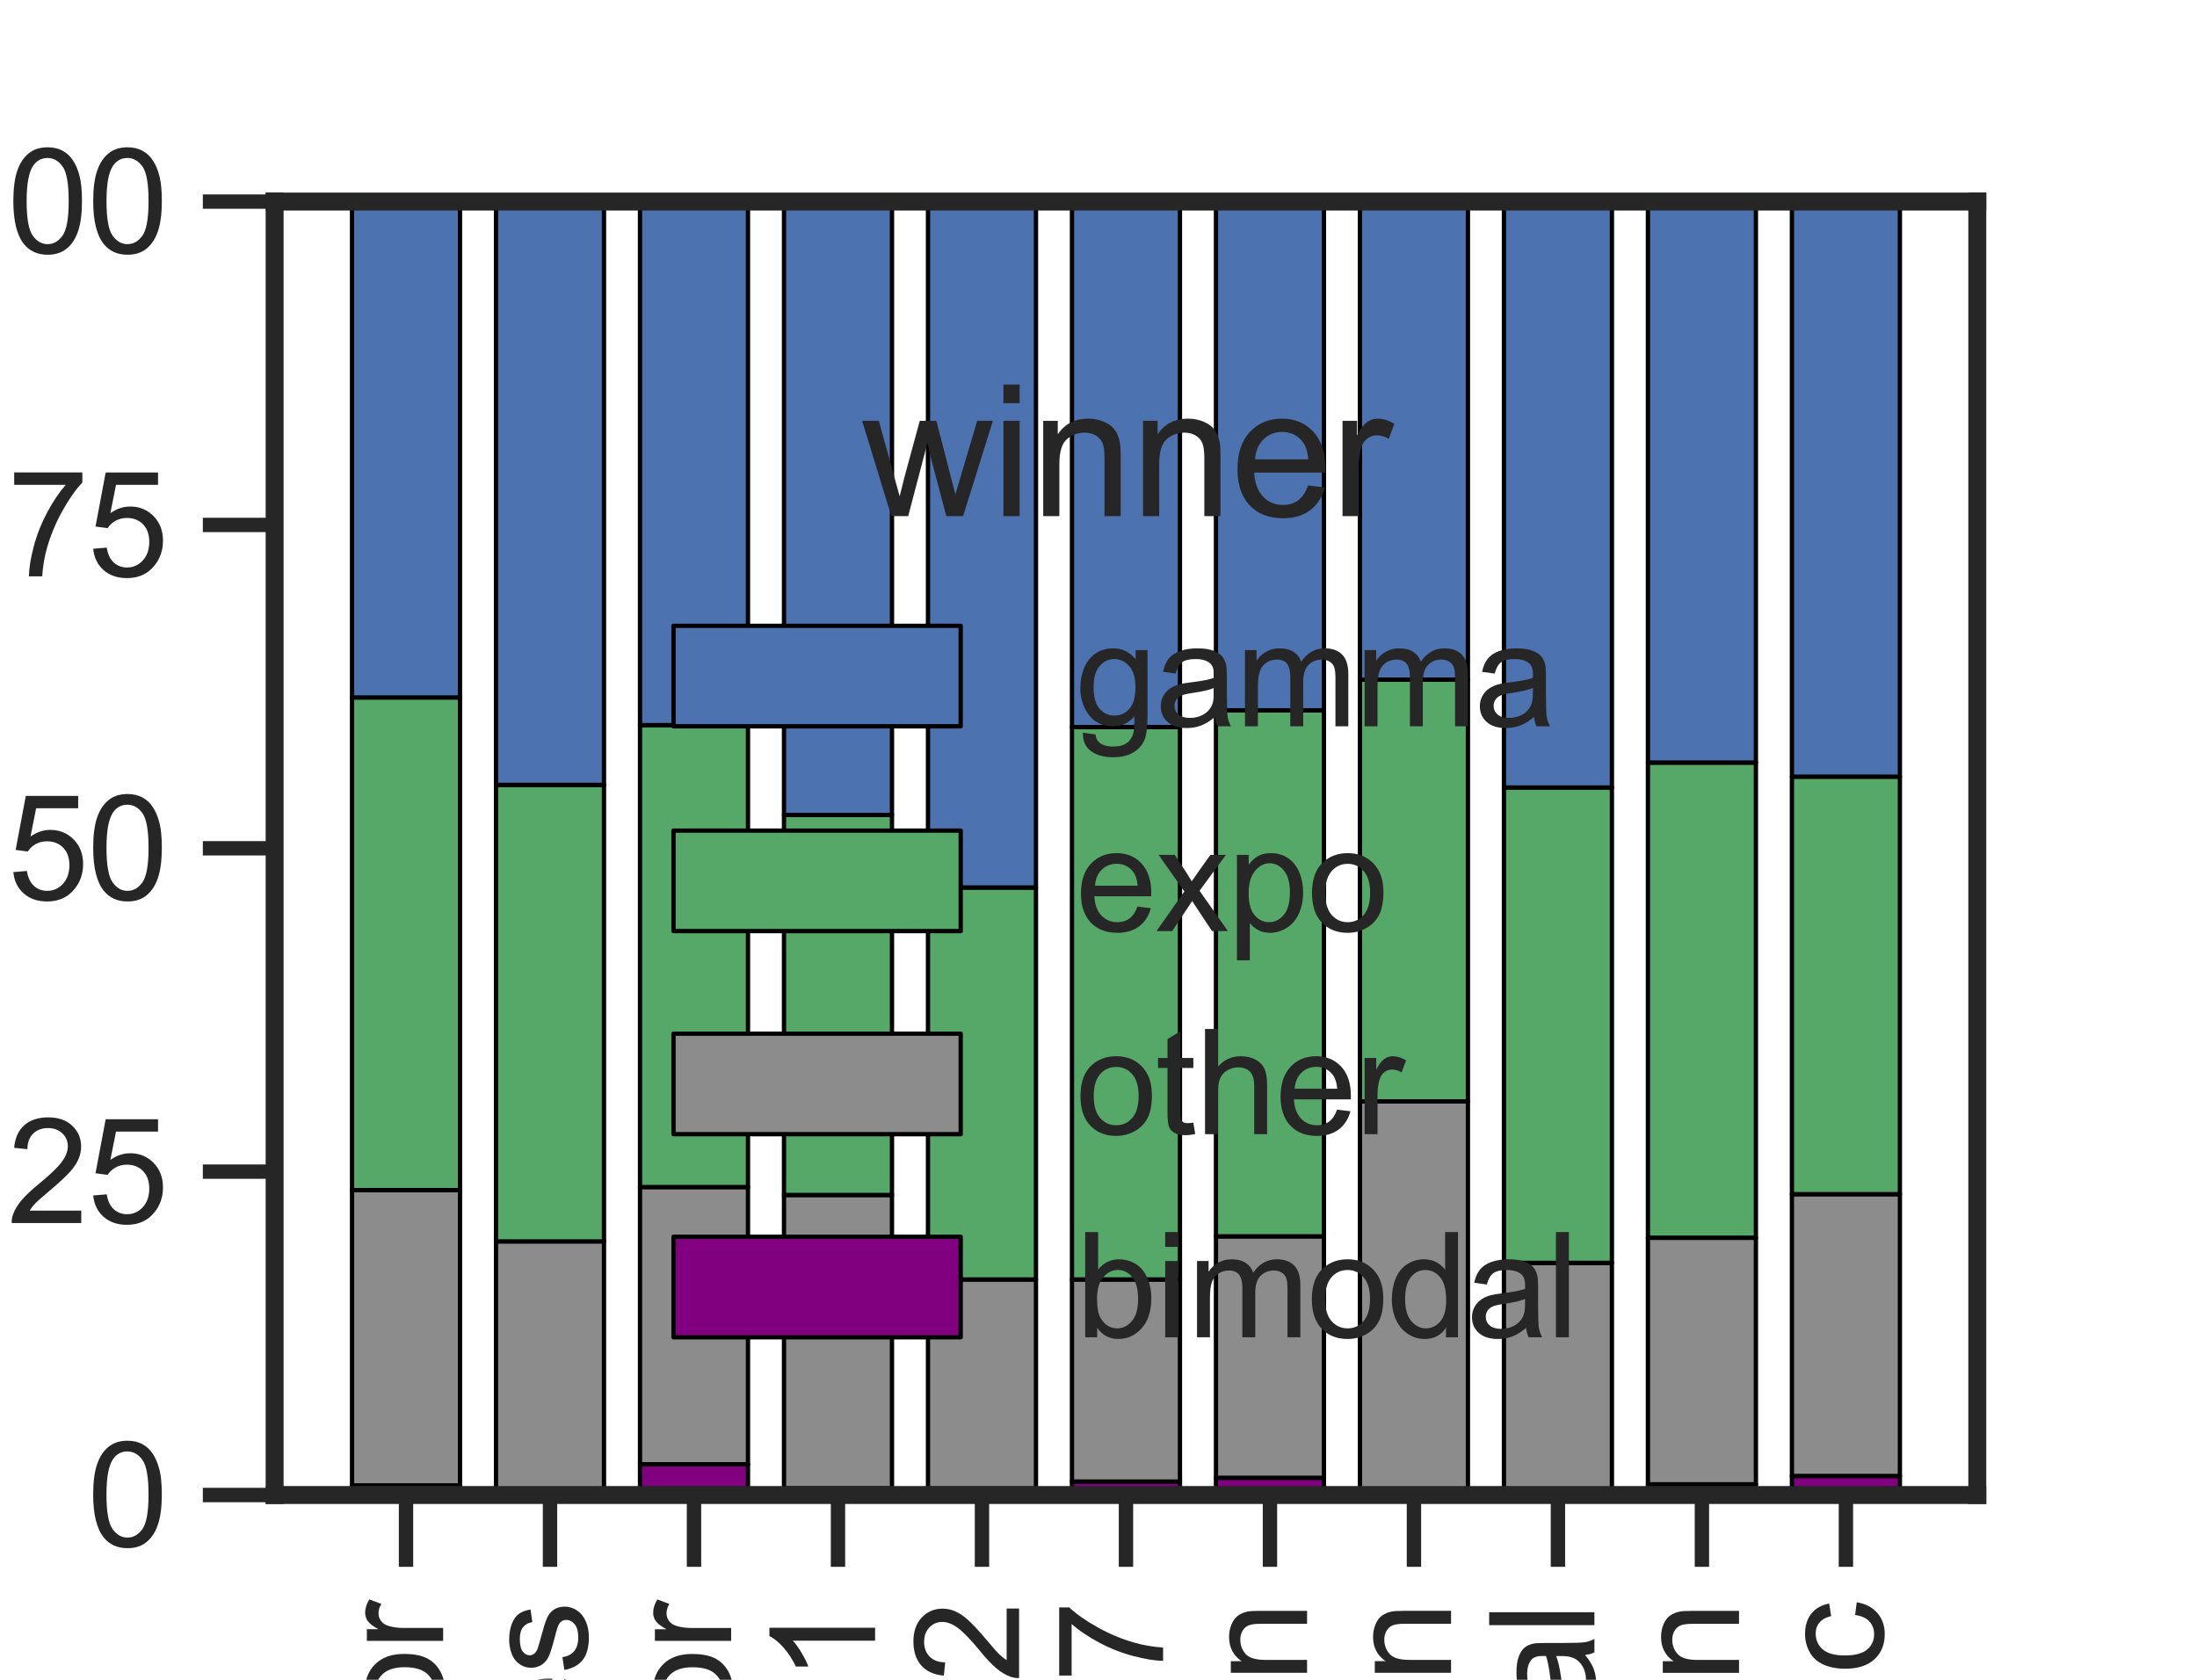 <?xml version="1.0" encoding="utf-8" standalone="no"?>
<!DOCTYPE svg PUBLIC "-//W3C//DTD SVG 1.1//EN"
  "http://www.w3.org/Graphics/SVG/1.1/DTD/svg11.dtd">
<svg xmlns:xlink="http://www.w3.org/1999/xlink" width="122.4pt" height="93.6pt" viewBox="0 0 122.4 93.6" xmlns="http://www.w3.org/2000/svg" version="1.1">
 <defs>
  <style type="text/css">*{stroke-linejoin: round; stroke-linecap: butt}</style>
 </defs>
 <g id="figure_1">
  <g id="patch_1">
   <path d="M 0 93.6 
L 122.4 93.6 
L 122.4 0 
L 0 0 
z
" style="fill: #ffffff"/>
  </g>
  <g id="axes_1">
   <g id="patch_2">
    <path d="M 15.3 83.304 
L 110.16 83.304 
L 110.16 11.232 
L 15.3 11.232 
z
" style="fill: #ffffff"/>
   </g>
   <g id="matplotlib.axis_1">
    <g id="xtick_1">
     <g id="line2d_1">
      <defs>
       <path id="m206e619444" d="M 0 0 
L 0 4 
" style="stroke: #262626; stroke-width: 0.8"/>
      </defs>
      <g>
       <use xlink:href="#m206e619444" x="22.62" y="83.304" style="fill: #262626; stroke: #262626; stroke-width: 0.8"/>
      </g>
     </g>
     <g id="text_1">
      <!-- Transcription Factor -->
      <g style="fill: #262626" transform="translate(24.688 160.131)rotate(-90)scale(0.08 -0.08)">
       <defs>
        <path id="ArialMT-54" d="M 1659 0 
L 1659 4041 
L 150 4041 
L 150 4581 
L 3781 4581 
L 3781 4041 
L 2266 4041 
L 2266 0 
L 1659 0 
z
" transform="scale(0.016)"/>
        <path id="ArialMT-72" d="M 416 0 
L 416 3319 
L 922 3319 
L 922 2816 
Q 1116 3169 1280 3281 
Q 1444 3394 1641 3394 
Q 1925 3394 2219 3213 
L 2025 2691 
Q 1819 2813 1613 2813 
Q 1428 2813 1281 2702 
Q 1134 2591 1072 2394 
Q 978 2094 978 1738 
L 978 0 
L 416 0 
z
" transform="scale(0.016)"/>
        <path id="ArialMT-61" d="M 2588 409 
Q 2275 144 1986 34 
Q 1697 -75 1366 -75 
Q 819 -75 525 192 
Q 231 459 231 875 
Q 231 1119 342 1320 
Q 453 1522 633 1644 
Q 813 1766 1038 1828 
Q 1203 1872 1538 1913 
Q 2219 1994 2541 2106 
Q 2544 2222 2544 2253 
Q 2544 2597 2384 2738 
Q 2169 2928 1744 2928 
Q 1347 2928 1158 2789 
Q 969 2650 878 2297 
L 328 2372 
Q 403 2725 575 2942 
Q 747 3159 1072 3276 
Q 1397 3394 1825 3394 
Q 2250 3394 2515 3294 
Q 2781 3194 2906 3042 
Q 3031 2891 3081 2659 
Q 3109 2516 3109 2141 
L 3109 1391 
Q 3109 606 3145 398 
Q 3181 191 3288 0 
L 2700 0 
Q 2613 175 2588 409 
z
M 2541 1666 
Q 2234 1541 1622 1453 
Q 1275 1403 1131 1340 
Q 988 1278 909 1158 
Q 831 1038 831 891 
Q 831 666 1001 516 
Q 1172 366 1500 366 
Q 1825 366 2078 508 
Q 2331 650 2450 897 
Q 2541 1088 2541 1459 
L 2541 1666 
z
" transform="scale(0.016)"/>
        <path id="ArialMT-6e" d="M 422 0 
L 422 3319 
L 928 3319 
L 928 2847 
Q 1294 3394 1984 3394 
Q 2284 3394 2536 3286 
Q 2788 3178 2913 3003 
Q 3038 2828 3088 2588 
Q 3119 2431 3119 2041 
L 3119 0 
L 2556 0 
L 2556 2019 
Q 2556 2363 2490 2533 
Q 2425 2703 2258 2804 
Q 2091 2906 1866 2906 
Q 1506 2906 1245 2678 
Q 984 2450 984 1813 
L 984 0 
L 422 0 
z
" transform="scale(0.016)"/>
        <path id="ArialMT-73" d="M 197 991 
L 753 1078 
Q 800 744 1014 566 
Q 1228 388 1613 388 
Q 2000 388 2187 545 
Q 2375 703 2375 916 
Q 2375 1106 2209 1216 
Q 2094 1291 1634 1406 
Q 1016 1563 777 1677 
Q 538 1791 414 1992 
Q 291 2194 291 2438 
Q 291 2659 392 2848 
Q 494 3038 669 3163 
Q 800 3259 1026 3326 
Q 1253 3394 1513 3394 
Q 1903 3394 2198 3281 
Q 2494 3169 2634 2976 
Q 2775 2784 2828 2463 
L 2278 2388 
Q 2241 2644 2061 2787 
Q 1881 2931 1553 2931 
Q 1166 2931 1000 2803 
Q 834 2675 834 2503 
Q 834 2394 903 2306 
Q 972 2216 1119 2156 
Q 1203 2125 1616 2013 
Q 2213 1853 2448 1751 
Q 2684 1650 2818 1456 
Q 2953 1263 2953 975 
Q 2953 694 2789 445 
Q 2625 197 2315 61 
Q 2006 -75 1616 -75 
Q 969 -75 630 194 
Q 291 463 197 991 
z
" transform="scale(0.016)"/>
        <path id="ArialMT-63" d="M 2588 1216 
L 3141 1144 
Q 3050 572 2676 248 
Q 2303 -75 1759 -75 
Q 1078 -75 664 370 
Q 250 816 250 1647 
Q 250 2184 428 2587 
Q 606 2991 970 3192 
Q 1334 3394 1763 3394 
Q 2303 3394 2647 3120 
Q 2991 2847 3088 2344 
L 2541 2259 
Q 2463 2594 2264 2762 
Q 2066 2931 1784 2931 
Q 1359 2931 1093 2626 
Q 828 2322 828 1663 
Q 828 994 1084 691 
Q 1341 388 1753 388 
Q 2084 388 2306 591 
Q 2528 794 2588 1216 
z
" transform="scale(0.016)"/>
        <path id="ArialMT-69" d="M 425 3934 
L 425 4581 
L 988 4581 
L 988 3934 
L 425 3934 
z
M 425 0 
L 425 3319 
L 988 3319 
L 988 0 
L 425 0 
z
" transform="scale(0.016)"/>
        <path id="ArialMT-70" d="M 422 -1272 
L 422 3319 
L 934 3319 
L 934 2888 
Q 1116 3141 1344 3267 
Q 1572 3394 1897 3394 
Q 2322 3394 2647 3175 
Q 2972 2956 3137 2557 
Q 3303 2159 3303 1684 
Q 3303 1175 3120 767 
Q 2938 359 2589 142 
Q 2241 -75 1856 -75 
Q 1575 -75 1351 44 
Q 1128 163 984 344 
L 984 -1272 
L 422 -1272 
z
M 931 1641 
Q 931 1000 1190 694 
Q 1450 388 1819 388 
Q 2194 388 2461 705 
Q 2728 1022 2728 1688 
Q 2728 2322 2467 2637 
Q 2206 2953 1844 2953 
Q 1484 2953 1207 2617 
Q 931 2281 931 1641 
z
" transform="scale(0.016)"/>
        <path id="ArialMT-74" d="M 1650 503 
L 1731 6 
Q 1494 -44 1306 -44 
Q 1000 -44 831 53 
Q 663 150 594 308 
Q 525 466 525 972 
L 525 2881 
L 113 2881 
L 113 3319 
L 525 3319 
L 525 4141 
L 1084 4478 
L 1084 3319 
L 1650 3319 
L 1650 2881 
L 1084 2881 
L 1084 941 
Q 1084 700 1114 631 
Q 1144 563 1211 522 
Q 1278 481 1403 481 
Q 1497 481 1650 503 
z
" transform="scale(0.016)"/>
        <path id="ArialMT-6f" d="M 213 1659 
Q 213 2581 725 3025 
Q 1153 3394 1769 3394 
Q 2453 3394 2887 2945 
Q 3322 2497 3322 1706 
Q 3322 1066 3130 698 
Q 2938 331 2570 128 
Q 2203 -75 1769 -75 
Q 1072 -75 642 372 
Q 213 819 213 1659 
z
M 791 1659 
Q 791 1022 1069 705 
Q 1347 388 1769 388 
Q 2188 388 2466 706 
Q 2744 1025 2744 1678 
Q 2744 2294 2464 2611 
Q 2184 2928 1769 2928 
Q 1347 2928 1069 2612 
Q 791 2297 791 1659 
z
" transform="scale(0.016)"/>
        <path id="ArialMT-20" transform="scale(0.016)"/>
        <path id="ArialMT-46" d="M 525 0 
L 525 4581 
L 3616 4581 
L 3616 4041 
L 1131 4041 
L 1131 2622 
L 3281 2622 
L 3281 2081 
L 1131 2081 
L 1131 0 
L 525 0 
z
" transform="scale(0.016)"/>
       </defs>
       <use xlink:href="#ArialMT-54"/>
       <use xlink:href="#ArialMT-72" x="57.334"/>
       <use xlink:href="#ArialMT-61" x="90.635"/>
       <use xlink:href="#ArialMT-6e" x="146.25"/>
       <use xlink:href="#ArialMT-73" x="201.865"/>
       <use xlink:href="#ArialMT-63" x="251.865"/>
       <use xlink:href="#ArialMT-72" x="301.865"/>
       <use xlink:href="#ArialMT-69" x="335.166"/>
       <use xlink:href="#ArialMT-70" x="357.383"/>
       <use xlink:href="#ArialMT-74" x="412.998"/>
       <use xlink:href="#ArialMT-69" x="440.781"/>
       <use xlink:href="#ArialMT-6f" x="462.998"/>
       <use xlink:href="#ArialMT-6e" x="518.613"/>
       <use xlink:href="#ArialMT-20" x="574.229"/>
       <use xlink:href="#ArialMT-46" x="602.012"/>
       <use xlink:href="#ArialMT-61" x="663.096"/>
       <use xlink:href="#ArialMT-63" x="718.711"/>
       <use xlink:href="#ArialMT-74" x="768.711"/>
       <use xlink:href="#ArialMT-6f" x="796.494"/>
       <use xlink:href="#ArialMT-72" x="852.109"/>
      </g>
     </g>
    </g>
    <g id="xtick_2">
     <g id="line2d_2">
      <g>
       <use xlink:href="#m206e619444" x="30.642" y="83.304" style="fill: #262626; stroke: #262626; stroke-width: 0.8"/>
      </g>
     </g>
     <g id="text_2">
      <!-- Cytokines -->
      <g style="fill: #262626" transform="translate(32.712 124.428)rotate(-90)scale(0.08 -0.08)">
       <defs>
        <path id="ArialMT-43" d="M 3763 1606 
L 4369 1453 
Q 4178 706 3683 314 
Q 3188 -78 2472 -78 
Q 1731 -78 1267 223 
Q 803 525 561 1097 
Q 319 1669 319 2325 
Q 319 3041 592 3573 
Q 866 4106 1370 4382 
Q 1875 4659 2481 4659 
Q 3169 4659 3637 4309 
Q 4106 3959 4291 3325 
L 3694 3184 
Q 3534 3684 3231 3912 
Q 2928 4141 2469 4141 
Q 1941 4141 1586 3887 
Q 1231 3634 1087 3207 
Q 944 2781 944 2328 
Q 944 1744 1114 1308 
Q 1284 872 1643 656 
Q 2003 441 2422 441 
Q 2931 441 3284 734 
Q 3638 1028 3763 1606 
z
" transform="scale(0.016)"/>
        <path id="ArialMT-79" d="M 397 -1278 
L 334 -750 
Q 519 -800 656 -800 
Q 844 -800 956 -737 
Q 1069 -675 1141 -563 
Q 1194 -478 1313 -144 
Q 1328 -97 1363 -6 
L 103 3319 
L 709 3319 
L 1400 1397 
Q 1534 1031 1641 628 
Q 1738 1016 1872 1384 
L 2581 3319 
L 3144 3319 
L 1881 -56 
Q 1678 -603 1566 -809 
Q 1416 -1088 1222 -1217 
Q 1028 -1347 759 -1347 
Q 597 -1347 397 -1278 
z
" transform="scale(0.016)"/>
        <path id="ArialMT-6b" d="M 425 0 
L 425 4581 
L 988 4581 
L 988 1969 
L 2319 3319 
L 3047 3319 
L 1778 2088 
L 3175 0 
L 2481 0 
L 1384 1697 
L 988 1316 
L 988 0 
L 425 0 
z
" transform="scale(0.016)"/>
        <path id="ArialMT-65" d="M 2694 1069 
L 3275 997 
Q 3138 488 2766 206 
Q 2394 -75 1816 -75 
Q 1088 -75 661 373 
Q 234 822 234 1631 
Q 234 2469 665 2931 
Q 1097 3394 1784 3394 
Q 2450 3394 2872 2941 
Q 3294 2488 3294 1666 
Q 3294 1616 3291 1516 
L 816 1516 
Q 847 969 1125 678 
Q 1403 388 1819 388 
Q 2128 388 2347 550 
Q 2566 713 2694 1069 
z
M 847 1978 
L 2700 1978 
Q 2663 2397 2488 2606 
Q 2219 2931 1791 2931 
Q 1403 2931 1139 2672 
Q 875 2413 847 1978 
z
" transform="scale(0.016)"/>
       </defs>
       <use xlink:href="#ArialMT-43"/>
       <use xlink:href="#ArialMT-79" x="72.217"/>
       <use xlink:href="#ArialMT-74" x="122.217"/>
       <use xlink:href="#ArialMT-6f" x="150"/>
       <use xlink:href="#ArialMT-6b" x="205.615"/>
       <use xlink:href="#ArialMT-69" x="255.615"/>
       <use xlink:href="#ArialMT-6e" x="277.832"/>
       <use xlink:href="#ArialMT-65" x="333.447"/>
       <use xlink:href="#ArialMT-73" x="389.062"/>
      </g>
     </g>
    </g>
    <g id="xtick_3">
     <g id="line2d_3">
      <g>
       <use xlink:href="#m206e619444" x="38.664" y="83.304" style="fill: #262626; stroke: #262626; stroke-width: 0.8"/>
      </g>
     </g>
     <g id="text_3">
      <!-- Cytokine Receptor -->
      <g style="fill: #262626" transform="translate(40.734 155.109)rotate(-90)scale(0.08 -0.08)">
       <defs>
        <path id="ArialMT-52" d="M 503 0 
L 503 4581 
L 2534 4581 
Q 3147 4581 3465 4457 
Q 3784 4334 3975 4021 
Q 4166 3709 4166 3331 
Q 4166 2844 3850 2509 
Q 3534 2175 2875 2084 
Q 3116 1969 3241 1856 
Q 3506 1613 3744 1247 
L 4541 0 
L 3778 0 
L 3172 953 
Q 2906 1366 2734 1584 
Q 2563 1803 2427 1890 
Q 2291 1978 2150 2013 
Q 2047 2034 1813 2034 
L 1109 2034 
L 1109 0 
L 503 0 
z
M 1109 2559 
L 2413 2559 
Q 2828 2559 3062 2645 
Q 3297 2731 3419 2920 
Q 3541 3109 3541 3331 
Q 3541 3656 3305 3865 
Q 3069 4075 2559 4075 
L 1109 4075 
L 1109 2559 
z
" transform="scale(0.016)"/>
       </defs>
       <use xlink:href="#ArialMT-43"/>
       <use xlink:href="#ArialMT-79" x="72.217"/>
       <use xlink:href="#ArialMT-74" x="122.217"/>
       <use xlink:href="#ArialMT-6f" x="150"/>
       <use xlink:href="#ArialMT-6b" x="205.615"/>
       <use xlink:href="#ArialMT-69" x="255.615"/>
       <use xlink:href="#ArialMT-6e" x="277.832"/>
       <use xlink:href="#ArialMT-65" x="333.447"/>
       <use xlink:href="#ArialMT-20" x="389.062"/>
       <use xlink:href="#ArialMT-52" x="416.846"/>
       <use xlink:href="#ArialMT-65" x="489.062"/>
       <use xlink:href="#ArialMT-63" x="544.678"/>
       <use xlink:href="#ArialMT-65" x="594.678"/>
       <use xlink:href="#ArialMT-70" x="650.293"/>
       <use xlink:href="#ArialMT-74" x="705.908"/>
       <use xlink:href="#ArialMT-6f" x="733.691"/>
       <use xlink:href="#ArialMT-72" x="789.307"/>
      </g>
     </g>
    </g>
    <g id="xtick_4">
     <g id="line2d_4">
      <g>
       <use xlink:href="#m206e619444" x="46.686" y="83.304" style="fill: #262626; stroke: #262626; stroke-width: 0.8"/>
      </g>
     </g>
     <g id="text_4">
      <!-- Th1 -->
      <g style="fill: #262626" transform="translate(48.754 103.088)rotate(-90)scale(0.08 -0.08)">
       <defs>
        <path id="ArialMT-68" d="M 422 0 
L 422 4581 
L 984 4581 
L 984 2938 
Q 1378 3394 1978 3394 
Q 2347 3394 2619 3248 
Q 2891 3103 3008 2847 
Q 3125 2591 3125 2103 
L 3125 0 
L 2563 0 
L 2563 2103 
Q 2563 2525 2380 2717 
Q 2197 2909 1863 2909 
Q 1613 2909 1392 2779 
Q 1172 2650 1078 2428 
Q 984 2206 984 1816 
L 984 0 
L 422 0 
z
" transform="scale(0.016)"/>
        <path id="ArialMT-31" d="M 2384 0 
L 1822 0 
L 1822 3584 
Q 1619 3391 1289 3197 
Q 959 3003 697 2906 
L 697 3450 
Q 1169 3672 1522 3987 
Q 1875 4303 2022 4600 
L 2384 4600 
L 2384 0 
z
" transform="scale(0.016)"/>
       </defs>
       <use xlink:href="#ArialMT-54"/>
       <use xlink:href="#ArialMT-68" x="61.084"/>
       <use xlink:href="#ArialMT-31" x="116.699"/>
      </g>
     </g>
    </g>
    <g id="xtick_5">
     <g id="line2d_5">
      <g>
       <use xlink:href="#m206e619444" x="54.708" y="83.304" style="fill: #262626; stroke: #262626; stroke-width: 0.8"/>
      </g>
     </g>
     <g id="text_5">
      <!-- Th2 -->
      <g style="fill: #262626" transform="translate(56.776 103.088)rotate(-90)scale(0.08 -0.08)">
       <defs>
        <path id="ArialMT-32" d="M 3222 541 
L 3222 0 
L 194 0 
Q 188 203 259 391 
Q 375 700 629 1000 
Q 884 1300 1366 1694 
Q 2113 2306 2375 2664 
Q 2638 3022 2638 3341 
Q 2638 3675 2398 3904 
Q 2159 4134 1775 4134 
Q 1369 4134 1125 3890 
Q 881 3647 878 3216 
L 300 3275 
Q 359 3922 746 4261 
Q 1134 4600 1788 4600 
Q 2447 4600 2831 4234 
Q 3216 3869 3216 3328 
Q 3216 3053 3103 2787 
Q 2991 2522 2730 2228 
Q 2469 1934 1863 1422 
Q 1356 997 1212 845 
Q 1069 694 975 541 
L 3222 541 
z
" transform="scale(0.016)"/>
       </defs>
       <use xlink:href="#ArialMT-54"/>
       <use xlink:href="#ArialMT-68" x="61.084"/>
       <use xlink:href="#ArialMT-32" x="116.699"/>
      </g>
     </g>
    </g>
    <g id="xtick_6">
     <g id="line2d_6">
      <g>
       <use xlink:href="#m206e619444" x="62.73" y="83.304" style="fill: #262626; stroke: #262626; stroke-width: 0.8"/>
      </g>
     </g>
     <g id="text_6">
      <!-- Th17 -->
      <g style="fill: #262626" transform="translate(64.798 107.537)rotate(-90)scale(0.08 -0.08)">
       <defs>
        <path id="ArialMT-37" d="M 303 3981 
L 303 4522 
L 3269 4522 
L 3269 4084 
Q 2831 3619 2401 2847 
Q 1972 2075 1738 1259 
Q 1569 684 1522 0 
L 944 0 
Q 953 541 1156 1306 
Q 1359 2072 1739 2783 
Q 2119 3494 2547 3981 
L 303 3981 
z
" transform="scale(0.016)"/>
       </defs>
       <use xlink:href="#ArialMT-54"/>
       <use xlink:href="#ArialMT-68" x="61.084"/>
       <use xlink:href="#ArialMT-31" x="116.699"/>
       <use xlink:href="#ArialMT-37" x="172.314"/>
      </g>
     </g>
    </g>
    <g id="xtick_7">
     <g id="line2d_7">
      <g>
       <use xlink:href="#m206e619444" x="70.752" y="83.304" style="fill: #262626; stroke: #262626; stroke-width: 0.8"/>
      </g>
     </g>
     <g id="text_7">
      <!-- Proliferation -->
      <g style="fill: #262626" transform="translate(72.82 131.989)rotate(-90)scale(0.08 -0.08)">
       <defs>
        <path id="ArialMT-50" d="M 494 0 
L 494 4581 
L 2222 4581 
Q 2678 4581 2919 4538 
Q 3256 4481 3484 4323 
Q 3713 4166 3852 3881 
Q 3991 3597 3991 3256 
Q 3991 2672 3619 2267 
Q 3247 1863 2275 1863 
L 1100 1863 
L 1100 0 
L 494 0 
z
M 1100 2403 
L 2284 2403 
Q 2872 2403 3119 2622 
Q 3366 2841 3366 3238 
Q 3366 3525 3220 3729 
Q 3075 3934 2838 4000 
Q 2684 4041 2272 4041 
L 1100 4041 
L 1100 2403 
z
" transform="scale(0.016)"/>
        <path id="ArialMT-6c" d="M 409 0 
L 409 4581 
L 972 4581 
L 972 0 
L 409 0 
z
" transform="scale(0.016)"/>
        <path id="ArialMT-66" d="M 556 0 
L 556 2881 
L 59 2881 
L 59 3319 
L 556 3319 
L 556 3672 
Q 556 4006 616 4169 
Q 697 4388 901 4523 
Q 1106 4659 1475 4659 
Q 1713 4659 2000 4603 
L 1916 4113 
Q 1741 4144 1584 4144 
Q 1328 4144 1222 4034 
Q 1116 3925 1116 3625 
L 1116 3319 
L 1763 3319 
L 1763 2881 
L 1116 2881 
L 1116 0 
L 556 0 
z
" transform="scale(0.016)"/>
       </defs>
       <use xlink:href="#ArialMT-50"/>
       <use xlink:href="#ArialMT-72" x="66.699"/>
       <use xlink:href="#ArialMT-6f" x="100"/>
       <use xlink:href="#ArialMT-6c" x="155.615"/>
       <use xlink:href="#ArialMT-69" x="177.832"/>
       <use xlink:href="#ArialMT-66" x="200.049"/>
       <use xlink:href="#ArialMT-65" x="227.832"/>
       <use xlink:href="#ArialMT-72" x="283.447"/>
       <use xlink:href="#ArialMT-61" x="316.748"/>
       <use xlink:href="#ArialMT-74" x="372.363"/>
       <use xlink:href="#ArialMT-69" x="400.146"/>
       <use xlink:href="#ArialMT-6f" x="422.363"/>
       <use xlink:href="#ArialMT-6e" x="477.979"/>
      </g>
     </g>
    </g>
    <g id="xtick_8">
     <g id="line2d_8">
      <g>
       <use xlink:href="#m206e619444" x="78.774" y="83.304" style="fill: #262626; stroke: #262626; stroke-width: 0.8"/>
      </g>
     </g>
     <g id="text_8">
      <!-- Differentiation -->
      <g style="fill: #262626" transform="translate(80.842 138.52)rotate(-90)scale(0.08 -0.08)">
       <defs>
        <path id="ArialMT-44" d="M 494 0 
L 494 4581 
L 2072 4581 
Q 2606 4581 2888 4516 
Q 3281 4425 3559 4188 
Q 3922 3881 4101 3404 
Q 4281 2928 4281 2316 
Q 4281 1794 4159 1391 
Q 4038 988 3847 723 
Q 3656 459 3429 307 
Q 3203 156 2883 78 
Q 2563 0 2147 0 
L 494 0 
z
M 1100 541 
L 2078 541 
Q 2531 541 2789 625 
Q 3047 709 3200 863 
Q 3416 1078 3536 1442 
Q 3656 1806 3656 2325 
Q 3656 3044 3420 3430 
Q 3184 3816 2847 3947 
Q 2603 4041 2063 4041 
L 1100 4041 
L 1100 541 
z
" transform="scale(0.016)"/>
       </defs>
       <use xlink:href="#ArialMT-44"/>
       <use xlink:href="#ArialMT-69" x="72.217"/>
       <use xlink:href="#ArialMT-66" x="94.434"/>
       <use xlink:href="#ArialMT-66" x="120.467"/>
       <use xlink:href="#ArialMT-65" x="148.25"/>
       <use xlink:href="#ArialMT-72" x="203.865"/>
       <use xlink:href="#ArialMT-65" x="237.166"/>
       <use xlink:href="#ArialMT-6e" x="292.781"/>
       <use xlink:href="#ArialMT-74" x="348.396"/>
       <use xlink:href="#ArialMT-69" x="376.18"/>
       <use xlink:href="#ArialMT-61" x="398.396"/>
       <use xlink:href="#ArialMT-74" x="454.012"/>
       <use xlink:href="#ArialMT-69" x="481.795"/>
       <use xlink:href="#ArialMT-6f" x="504.012"/>
       <use xlink:href="#ArialMT-6e" x="559.627"/>
      </g>
     </g>
    </g>
    <g id="xtick_9">
     <g id="line2d_9">
      <g>
       <use xlink:href="#m206e619444" x="86.796" y="83.304" style="fill: #262626; stroke: #262626; stroke-width: 0.8"/>
      </g>
     </g>
     <g id="text_9">
      <!-- IL2_signal -->
      <g style="fill: #262626" transform="translate(88.829 125.774)rotate(-90)scale(0.08 -0.08)">
       <defs>
        <path id="ArialMT-49" d="M 597 0 
L 597 4581 
L 1203 4581 
L 1203 0 
L 597 0 
z
" transform="scale(0.016)"/>
        <path id="ArialMT-4c" d="M 469 0 
L 469 4581 
L 1075 4581 
L 1075 541 
L 3331 541 
L 3331 0 
L 469 0 
z
" transform="scale(0.016)"/>
        <path id="ArialMT-5f" d="M -97 -1272 
L -97 -866 
L 3631 -866 
L 3631 -1272 
L -97 -1272 
z
" transform="scale(0.016)"/>
        <path id="ArialMT-67" d="M 319 -275 
L 866 -356 
Q 900 -609 1056 -725 
Q 1266 -881 1628 -881 
Q 2019 -881 2231 -725 
Q 2444 -569 2519 -288 
Q 2563 -116 2559 434 
Q 2191 0 1641 0 
Q 956 0 581 494 
Q 206 988 206 1678 
Q 206 2153 378 2554 
Q 550 2956 876 3175 
Q 1203 3394 1644 3394 
Q 2231 3394 2613 2919 
L 2613 3319 
L 3131 3319 
L 3131 450 
Q 3131 -325 2973 -648 
Q 2816 -972 2473 -1159 
Q 2131 -1347 1631 -1347 
Q 1038 -1347 672 -1080 
Q 306 -813 319 -275 
z
M 784 1719 
Q 784 1066 1043 766 
Q 1303 466 1694 466 
Q 2081 466 2343 764 
Q 2606 1063 2606 1700 
Q 2606 2309 2336 2618 
Q 2066 2928 1684 2928 
Q 1309 2928 1046 2623 
Q 784 2319 784 1719 
z
" transform="scale(0.016)"/>
       </defs>
       <use xlink:href="#ArialMT-49"/>
       <use xlink:href="#ArialMT-4c" x="27.783"/>
       <use xlink:href="#ArialMT-32" x="83.398"/>
       <use xlink:href="#ArialMT-5f" x="139.014"/>
       <use xlink:href="#ArialMT-73" x="194.629"/>
       <use xlink:href="#ArialMT-69" x="244.629"/>
       <use xlink:href="#ArialMT-67" x="266.846"/>
       <use xlink:href="#ArialMT-6e" x="322.461"/>
       <use xlink:href="#ArialMT-61" x="378.076"/>
       <use xlink:href="#ArialMT-6c" x="433.691"/>
      </g>
     </g>
    </g>
    <g id="xtick_10">
     <g id="line2d_10">
      <g>
       <use xlink:href="#m206e619444" x="94.818" y="83.304" style="fill: #262626; stroke: #262626; stroke-width: 0.8"/>
      </g>
     </g>
     <g id="text_10">
      <!-- Activation -->
      <g style="fill: #262626" transform="translate(96.886 123.987)rotate(-90)scale(0.08 -0.08)">
       <defs>
        <path id="ArialMT-41" d="M -9 0 
L 1750 4581 
L 2403 4581 
L 4278 0 
L 3588 0 
L 3053 1388 
L 1138 1388 
L 634 0 
L -9 0 
z
M 1313 1881 
L 2866 1881 
L 2388 3150 
Q 2169 3728 2063 4100 
Q 1975 3659 1816 3225 
L 1313 1881 
z
" transform="scale(0.016)"/>
        <path id="ArialMT-76" d="M 1344 0 
L 81 3319 
L 675 3319 
L 1388 1331 
Q 1503 1009 1600 663 
Q 1675 925 1809 1294 
L 2547 3319 
L 3125 3319 
L 1869 0 
L 1344 0 
z
" transform="scale(0.016)"/>
       </defs>
       <use xlink:href="#ArialMT-41"/>
       <use xlink:href="#ArialMT-63" x="66.699"/>
       <use xlink:href="#ArialMT-74" x="116.699"/>
       <use xlink:href="#ArialMT-69" x="144.482"/>
       <use xlink:href="#ArialMT-76" x="166.699"/>
       <use xlink:href="#ArialMT-61" x="216.699"/>
       <use xlink:href="#ArialMT-74" x="272.314"/>
       <use xlink:href="#ArialMT-69" x="300.098"/>
       <use xlink:href="#ArialMT-6f" x="322.314"/>
       <use xlink:href="#ArialMT-6e" x="377.93"/>
      </g>
     </g>
    </g>
    <g id="xtick_11">
     <g id="line2d_11">
      <g>
       <use xlink:href="#m206e619444" x="102.84" y="83.304" style="fill: #262626; stroke: #262626; stroke-width: 0.8"/>
      </g>
     </g>
     <g id="text_11">
      <!-- all kinetic -->
      <g style="fill: #262626" transform="translate(104.908 122.205)rotate(-90)scale(0.08 -0.08)">
       <use xlink:href="#ArialMT-61"/>
       <use xlink:href="#ArialMT-6c" x="55.615"/>
       <use xlink:href="#ArialMT-6c" x="77.832"/>
       <use xlink:href="#ArialMT-20" x="100.049"/>
       <use xlink:href="#ArialMT-6b" x="127.832"/>
       <use xlink:href="#ArialMT-69" x="177.832"/>
       <use xlink:href="#ArialMT-6e" x="200.049"/>
       <use xlink:href="#ArialMT-65" x="255.664"/>
       <use xlink:href="#ArialMT-74" x="311.279"/>
       <use xlink:href="#ArialMT-69" x="339.062"/>
       <use xlink:href="#ArialMT-63" x="361.279"/>
      </g>
     </g>
    </g>
   </g>
   <g id="matplotlib.axis_2">
    <g id="ytick_1">
     <g id="line2d_12">
      <defs>
       <path id="mfcbf2bfed2" d="M 0 0 
L -4 0 
" style="stroke: #262626; stroke-width: 0.8"/>
      </defs>
      <g>
       <use xlink:href="#mfcbf2bfed2" x="15.3" y="83.304" style="fill: #262626; stroke: #262626; stroke-width: 0.8"/>
      </g>
     </g>
     <g id="text_12">
      <!-- 0 -->
      <g style="fill: #262626" transform="translate(4.851 86.167)scale(0.08 -0.08)">
       <defs>
        <path id="ArialMT-30" d="M 266 2259 
Q 266 3072 433 3567 
Q 600 4063 929 4331 
Q 1259 4600 1759 4600 
Q 2128 4600 2406 4451 
Q 2684 4303 2865 4023 
Q 3047 3744 3150 3342 
Q 3253 2941 3253 2259 
Q 3253 1453 3087 958 
Q 2922 463 2592 192 
Q 2263 -78 1759 -78 
Q 1097 -78 719 397 
Q 266 969 266 2259 
z
M 844 2259 
Q 844 1131 1108 757 
Q 1372 384 1759 384 
Q 2147 384 2411 759 
Q 2675 1134 2675 2259 
Q 2675 3391 2411 3762 
Q 2147 4134 1753 4134 
Q 1366 4134 1134 3806 
Q 844 3388 844 2259 
z
" transform="scale(0.016)"/>
       </defs>
       <use xlink:href="#ArialMT-30"/>
      </g>
     </g>
    </g>
    <g id="ytick_2">
     <g id="line2d_13">
      <g>
       <use xlink:href="#mfcbf2bfed2" x="15.3" y="65.286" style="fill: #262626; stroke: #262626; stroke-width: 0.8"/>
      </g>
     </g>
     <g id="text_13">
      <!-- 25 -->
      <g style="fill: #262626" transform="translate(0.403 68.149)scale(0.08 -0.08)">
       <defs>
        <path id="ArialMT-35" d="M 266 1200 
L 856 1250 
Q 922 819 1161 601 
Q 1400 384 1738 384 
Q 2144 384 2425 690 
Q 2706 997 2706 1503 
Q 2706 1984 2436 2262 
Q 2166 2541 1728 2541 
Q 1456 2541 1237 2417 
Q 1019 2294 894 2097 
L 366 2166 
L 809 4519 
L 3088 4519 
L 3088 3981 
L 1259 3981 
L 1013 2750 
Q 1425 3038 1878 3038 
Q 2478 3038 2890 2622 
Q 3303 2206 3303 1553 
Q 3303 931 2941 478 
Q 2500 -78 1738 -78 
Q 1113 -78 717 272 
Q 322 622 266 1200 
z
" transform="scale(0.016)"/>
       </defs>
       <use xlink:href="#ArialMT-32"/>
       <use xlink:href="#ArialMT-35" x="55.615"/>
      </g>
     </g>
    </g>
    <g id="ytick_3">
     <g id="line2d_14">
      <g>
       <use xlink:href="#mfcbf2bfed2" x="15.3" y="47.268" style="fill: #262626; stroke: #262626; stroke-width: 0.8"/>
      </g>
     </g>
     <g id="text_14">
      <!-- 50 -->
      <g style="fill: #262626" transform="translate(0.403 50.131)scale(0.08 -0.08)">
       <use xlink:href="#ArialMT-35"/>
       <use xlink:href="#ArialMT-30" x="55.615"/>
      </g>
     </g>
    </g>
    <g id="ytick_4">
     <g id="line2d_15">
      <g>
       <use xlink:href="#mfcbf2bfed2" x="15.3" y="29.25" style="fill: #262626; stroke: #262626; stroke-width: 0.8"/>
      </g>
     </g>
     <g id="text_15">
      <!-- 75 -->
      <g style="fill: #262626" transform="translate(0.403 32.113)scale(0.08 -0.08)">
       <use xlink:href="#ArialMT-37"/>
       <use xlink:href="#ArialMT-35" x="55.615"/>
      </g>
     </g>
    </g>
    <g id="ytick_5">
     <g id="line2d_16">
      <g>
       <use xlink:href="#mfcbf2bfed2" x="15.3" y="11.232" style="fill: #262626; stroke: #262626; stroke-width: 0.8"/>
      </g>
     </g>
     <g id="text_16">
      <!-- 100 -->
      <g style="fill: #262626" transform="translate(-4.046 14.095)scale(0.08 -0.08)">
       <use xlink:href="#ArialMT-31"/>
       <use xlink:href="#ArialMT-30" x="55.615"/>
       <use xlink:href="#ArialMT-30" x="111.23"/>
      </g>
     </g>
    </g>
    <g id="text_17">
     <!-- category assignment (%) -->
     <g style="fill: #262626" transform="translate(-9.94 97.035)rotate(-90)scale(0.09 -0.09)">
      <defs>
       <path id="ArialMT-6d" d="M 422 0 
L 422 3319 
L 925 3319 
L 925 2853 
Q 1081 3097 1340 3245 
Q 1600 3394 1931 3394 
Q 2300 3394 2536 3241 
Q 2772 3088 2869 2813 
Q 3263 3394 3894 3394 
Q 4388 3394 4653 3120 
Q 4919 2847 4919 2278 
L 4919 0 
L 4359 0 
L 4359 2091 
Q 4359 2428 4304 2576 
Q 4250 2725 4106 2815 
Q 3963 2906 3769 2906 
Q 3419 2906 3187 2673 
Q 2956 2441 2956 1928 
L 2956 0 
L 2394 0 
L 2394 2156 
Q 2394 2531 2256 2718 
Q 2119 2906 1806 2906 
Q 1569 2906 1367 2781 
Q 1166 2656 1075 2415 
Q 984 2175 984 1722 
L 984 0 
L 422 0 
z
" transform="scale(0.016)"/>
       <path id="ArialMT-28" d="M 1497 -1347 
Q 1031 -759 709 28 
Q 388 816 388 1659 
Q 388 2403 628 3084 
Q 909 3875 1497 4659 
L 1900 4659 
Q 1522 4009 1400 3731 
Q 1209 3300 1100 2831 
Q 966 2247 966 1656 
Q 966 153 1900 -1347 
L 1497 -1347 
z
" transform="scale(0.016)"/>
       <path id="ArialMT-25" d="M 372 3481 
Q 372 3972 619 4315 
Q 866 4659 1334 4659 
Q 1766 4659 2048 4351 
Q 2331 4044 2331 3447 
Q 2331 2866 2045 2552 
Q 1759 2238 1341 2238 
Q 925 2238 648 2547 
Q 372 2856 372 3481 
z
M 1350 4272 
Q 1141 4272 1002 4090 
Q 863 3909 863 3425 
Q 863 2984 1003 2804 
Q 1144 2625 1350 2625 
Q 1563 2625 1702 2806 
Q 1841 2988 1841 3469 
Q 1841 3913 1700 4092 
Q 1559 4272 1350 4272 
z
M 1353 -169 
L 3859 4659 
L 4316 4659 
L 1819 -169 
L 1353 -169 
z
M 3334 1075 
Q 3334 1569 3581 1911 
Q 3828 2253 4300 2253 
Q 4731 2253 5014 1945 
Q 5297 1638 5297 1041 
Q 5297 459 5011 145 
Q 4725 -169 4303 -169 
Q 3888 -169 3611 142 
Q 3334 453 3334 1075 
z
M 4316 1866 
Q 4103 1866 3964 1684 
Q 3825 1503 3825 1019 
Q 3825 581 3965 400 
Q 4106 219 4313 219 
Q 4528 219 4667 400 
Q 4806 581 4806 1063 
Q 4806 1506 4665 1686 
Q 4525 1866 4316 1866 
z
" transform="scale(0.016)"/>
       <path id="ArialMT-29" d="M 791 -1347 
L 388 -1347 
Q 1322 153 1322 1656 
Q 1322 2244 1188 2822 
Q 1081 3291 891 3722 
Q 769 4003 388 4659 
L 791 4659 
Q 1378 3875 1659 3084 
Q 1900 2403 1900 1659 
Q 1900 816 1576 28 
Q 1253 -759 791 -1347 
z
" transform="scale(0.016)"/>
      </defs>
      <use xlink:href="#ArialMT-63"/>
      <use xlink:href="#ArialMT-61" x="50"/>
      <use xlink:href="#ArialMT-74" x="105.615"/>
      <use xlink:href="#ArialMT-65" x="133.398"/>
      <use xlink:href="#ArialMT-67" x="189.014"/>
      <use xlink:href="#ArialMT-6f" x="244.629"/>
      <use xlink:href="#ArialMT-72" x="300.244"/>
      <use xlink:href="#ArialMT-79" x="333.545"/>
      <use xlink:href="#ArialMT-20" x="383.545"/>
      <use xlink:href="#ArialMT-61" x="411.328"/>
      <use xlink:href="#ArialMT-73" x="466.943"/>
      <use xlink:href="#ArialMT-73" x="516.943"/>
      <use xlink:href="#ArialMT-69" x="566.943"/>
      <use xlink:href="#ArialMT-67" x="589.16"/>
      <use xlink:href="#ArialMT-6e" x="644.775"/>
      <use xlink:href="#ArialMT-6d" x="700.391"/>
      <use xlink:href="#ArialMT-65" x="783.691"/>
      <use xlink:href="#ArialMT-6e" x="839.307"/>
      <use xlink:href="#ArialMT-74" x="894.922"/>
      <use xlink:href="#ArialMT-20" x="922.705"/>
      <use xlink:href="#ArialMT-28" x="950.488"/>
      <use xlink:href="#ArialMT-25" x="983.789"/>
      <use xlink:href="#ArialMT-29" x="1072.705"/>
     </g>
    </g>
   </g>
   <g id="patch_3">
    <path d="M 19.612 83.304 
L 25.628 83.304 
L 25.628 82.767 
L 19.612 82.767 
z
" clip-path="url(#pe6c147667f)" style="fill: #800080; stroke: #000000; stroke-width: 0.24; stroke-linejoin: miter"/>
   </g>
   <g id="patch_4">
    <path d="M 27.634 83.304 
L 33.65 83.304 
L 33.65 83.304 
L 27.634 83.304 
z
" clip-path="url(#pe6c147667f)" style="fill: #800080; stroke: #000000; stroke-width: 0.24; stroke-linejoin: miter"/>
   </g>
   <g id="patch_5">
    <path d="M 35.656 83.304 
L 41.672 83.304 
L 41.672 81.588 
L 35.656 81.588 
z
" clip-path="url(#pe6c147667f)" style="fill: #800080; stroke: #000000; stroke-width: 0.24; stroke-linejoin: miter"/>
   </g>
   <g id="patch_6">
    <path d="M 43.678 83.304 
L 49.694 83.304 
L 49.694 82.932 
L 43.678 82.932 
z
" clip-path="url(#pe6c147667f)" style="fill: #800080; stroke: #000000; stroke-width: 0.24; stroke-linejoin: miter"/>
   </g>
   <g id="patch_7">
    <path d="M 51.7 83.304 
L 57.716 83.304 
L 57.716 82.94 
L 51.7 82.94 
z
" clip-path="url(#pe6c147667f)" style="fill: #800080; stroke: #000000; stroke-width: 0.24; stroke-linejoin: miter"/>
   </g>
   <g id="patch_8">
    <path d="M 59.722 83.304 
L 65.738 83.304 
L 65.738 82.553 
L 59.722 82.553 
z
" clip-path="url(#pe6c147667f)" style="fill: #800080; stroke: #000000; stroke-width: 0.24; stroke-linejoin: miter"/>
   </g>
   <g id="patch_9">
    <path d="M 67.744 83.304 
L 73.76 83.304 
L 73.76 82.343 
L 67.744 82.343 
z
" clip-path="url(#pe6c147667f)" style="fill: #800080; stroke: #000000; stroke-width: 0.24; stroke-linejoin: miter"/>
   </g>
   <g id="patch_10">
    <path d="M 75.766 83.304 
L 81.782 83.304 
L 81.782 83.304 
L 75.766 83.304 
z
" clip-path="url(#pe6c147667f)" style="fill: #800080; stroke: #000000; stroke-width: 0.24; stroke-linejoin: miter"/>
   </g>
   <g id="patch_11">
    <path d="M 83.788 83.304 
L 89.804 83.304 
L 89.804 83.304 
L 83.788 83.304 
z
" clip-path="url(#pe6c147667f)" style="fill: #800080; stroke: #000000; stroke-width: 0.24; stroke-linejoin: miter"/>
   </g>
   <g id="patch_12">
    <path d="M 91.81 83.304 
L 97.826 83.304 
L 97.826 82.707 
L 91.81 82.707 
z
" clip-path="url(#pe6c147667f)" style="fill: #800080; stroke: #000000; stroke-width: 0.24; stroke-linejoin: miter"/>
   </g>
   <g id="patch_13">
    <path d="M 99.832 83.304 
L 105.848 83.304 
L 105.848 82.243 
L 99.832 82.243 
z
" clip-path="url(#pe6c147667f)" style="fill: #800080; stroke: #000000; stroke-width: 0.24; stroke-linejoin: miter"/>
   </g>
   <g id="patch_14">
    <path d="M 19.612 82.767 
L 25.628 82.767 
L 25.628 66.314 
L 19.612 66.314 
z
" clip-path="url(#pe6c147667f)" style="fill: #8c8c8c; stroke: #000000; stroke-width: 0.24; stroke-linejoin: miter"/>
   </g>
   <g id="patch_15">
    <path d="M 27.634 83.304 
L 33.65 83.304 
L 33.65 69.172 
L 27.634 69.172 
z
" clip-path="url(#pe6c147667f)" style="fill: #8c8c8c; stroke: #000000; stroke-width: 0.24; stroke-linejoin: miter"/>
   </g>
   <g id="patch_16">
    <path d="M 35.656 81.588 
L 41.672 81.588 
L 41.672 66.144 
L 35.656 66.144 
z
" clip-path="url(#pe6c147667f)" style="fill: #8c8c8c; stroke: #000000; stroke-width: 0.24; stroke-linejoin: miter"/>
   </g>
   <g id="patch_17">
    <path d="M 43.678 82.932 
L 49.694 82.932 
L 49.694 66.586 
L 43.678 66.586 
z
" clip-path="url(#pe6c147667f)" style="fill: #8c8c8c; stroke: #000000; stroke-width: 0.24; stroke-linejoin: miter"/>
   </g>
   <g id="patch_18">
    <path d="M 51.7 82.94 
L 57.716 82.94 
L 57.716 71.292 
L 51.7 71.292 
z
" clip-path="url(#pe6c147667f)" style="fill: #8c8c8c; stroke: #000000; stroke-width: 0.24; stroke-linejoin: miter"/>
   </g>
   <g id="patch_19">
    <path d="M 59.722 82.553 
L 65.738 82.553 
L 65.738 71.292 
L 59.722 71.292 
z
" clip-path="url(#pe6c147667f)" style="fill: #8c8c8c; stroke: #000000; stroke-width: 0.24; stroke-linejoin: miter"/>
   </g>
   <g id="patch_20">
    <path d="M 67.744 82.343 
L 73.76 82.343 
L 73.76 68.89 
L 67.744 68.89 
z
" clip-path="url(#pe6c147667f)" style="fill: #8c8c8c; stroke: #000000; stroke-width: 0.24; stroke-linejoin: miter"/>
   </g>
   <g id="patch_21">
    <path d="M 75.766 83.304 
L 81.782 83.304 
L 81.782 61.369 
L 75.766 61.369 
z
" clip-path="url(#pe6c147667f)" style="fill: #8c8c8c; stroke: #000000; stroke-width: 0.24; stroke-linejoin: miter"/>
   </g>
   <g id="patch_22">
    <path d="M 83.788 83.304 
L 89.804 83.304 
L 89.804 70.368 
L 83.788 70.368 
z
" clip-path="url(#pe6c147667f)" style="fill: #8c8c8c; stroke: #000000; stroke-width: 0.24; stroke-linejoin: miter"/>
   </g>
   <g id="patch_23">
    <path d="M 91.81 82.707 
L 97.826 82.707 
L 97.826 68.969 
L 91.81 68.969 
z
" clip-path="url(#pe6c147667f)" style="fill: #8c8c8c; stroke: #000000; stroke-width: 0.24; stroke-linejoin: miter"/>
   </g>
   <g id="patch_24">
    <path d="M 99.832 82.243 
L 105.848 82.243 
L 105.848 66.54 
L 99.832 66.54 
z
" clip-path="url(#pe6c147667f)" style="fill: #8c8c8c; stroke: #000000; stroke-width: 0.24; stroke-linejoin: miter"/>
   </g>
   <g id="patch_25">
    <path d="M 19.612 66.314 
L 25.628 66.314 
L 25.628 38.863 
L 19.612 38.863 
z
" clip-path="url(#pe6c147667f)" style="fill: #55a868; stroke: #000000; stroke-width: 0.24; stroke-linejoin: miter"/>
   </g>
   <g id="patch_26">
    <path d="M 27.634 69.172 
L 33.65 69.172 
L 33.65 43.735 
L 27.634 43.735 
z
" clip-path="url(#pe6c147667f)" style="fill: #55a868; stroke: #000000; stroke-width: 0.24; stroke-linejoin: miter"/>
   </g>
   <g id="patch_27">
    <path d="M 35.656 66.144 
L 41.672 66.144 
L 41.672 40.404 
L 35.656 40.404 
z
" clip-path="url(#pe6c147667f)" style="fill: #55a868; stroke: #000000; stroke-width: 0.24; stroke-linejoin: miter"/>
   </g>
   <g id="patch_28">
    <path d="M 43.678 66.586 
L 49.694 66.586 
L 49.694 45.41 
L 43.678 45.41 
z
" clip-path="url(#pe6c147667f)" style="fill: #55a868; stroke: #000000; stroke-width: 0.24; stroke-linejoin: miter"/>
   </g>
   <g id="patch_29">
    <path d="M 51.7 71.292 
L 57.716 71.292 
L 57.716 49.452 
L 51.7 49.452 
z
" clip-path="url(#pe6c147667f)" style="fill: #55a868; stroke: #000000; stroke-width: 0.24; stroke-linejoin: miter"/>
   </g>
   <g id="patch_30">
    <path d="M 59.722 71.292 
L 65.738 71.292 
L 65.738 40.511 
L 59.722 40.511 
z
" clip-path="url(#pe6c147667f)" style="fill: #55a868; stroke: #000000; stroke-width: 0.24; stroke-linejoin: miter"/>
   </g>
   <g id="patch_31">
    <path d="M 67.744 68.89 
L 73.76 68.89 
L 73.76 39.58 
L 67.744 39.58 
z
" clip-path="url(#pe6c147667f)" style="fill: #55a868; stroke: #000000; stroke-width: 0.24; stroke-linejoin: miter"/>
   </g>
   <g id="patch_32">
    <path d="M 75.766 61.369 
L 81.782 61.369 
L 81.782 37.867 
L 75.766 37.867 
z
" clip-path="url(#pe6c147667f)" style="fill: #55a868; stroke: #000000; stroke-width: 0.24; stroke-linejoin: miter"/>
   </g>
   <g id="patch_33">
    <path d="M 83.788 70.368 
L 89.804 70.368 
L 89.804 43.88 
L 83.788 43.88 
z
" clip-path="url(#pe6c147667f)" style="fill: #55a868; stroke: #000000; stroke-width: 0.24; stroke-linejoin: miter"/>
   </g>
   <g id="patch_34">
    <path d="M 91.81 68.969 
L 97.826 68.969 
L 97.826 42.49 
L 91.81 42.49 
z
" clip-path="url(#pe6c147667f)" style="fill: #55a868; stroke: #000000; stroke-width: 0.24; stroke-linejoin: miter"/>
   </g>
   <g id="patch_35">
    <path d="M 99.832 66.54 
L 105.848 66.54 
L 105.848 43.275 
L 99.832 43.275 
z
" clip-path="url(#pe6c147667f)" style="fill: #55a868; stroke: #000000; stroke-width: 0.24; stroke-linejoin: miter"/>
   </g>
   <g id="patch_36">
    <path d="M 19.612 38.863 
L 25.628 38.863 
L 25.628 11.232 
L 19.612 11.232 
z
" clip-path="url(#pe6c147667f)" style="fill: #4c72b0; stroke: #000000; stroke-width: 0.24; stroke-linejoin: miter"/>
   </g>
   <g id="patch_37">
    <path d="M 27.634 43.735 
L 33.65 43.735 
L 33.65 11.232 
L 27.634 11.232 
z
" clip-path="url(#pe6c147667f)" style="fill: #4c72b0; stroke: #000000; stroke-width: 0.24; stroke-linejoin: miter"/>
   </g>
   <g id="patch_38">
    <path d="M 35.656 40.404 
L 41.672 40.404 
L 41.672 11.232 
L 35.656 11.232 
z
" clip-path="url(#pe6c147667f)" style="fill: #4c72b0; stroke: #000000; stroke-width: 0.24; stroke-linejoin: miter"/>
   </g>
   <g id="patch_39">
    <path d="M 43.678 45.41 
L 49.694 45.41 
L 49.694 11.232 
L 43.678 11.232 
z
" clip-path="url(#pe6c147667f)" style="fill: #4c72b0; stroke: #000000; stroke-width: 0.24; stroke-linejoin: miter"/>
   </g>
   <g id="patch_40">
    <path d="M 51.7 49.452 
L 57.716 49.452 
L 57.716 11.232 
L 51.7 11.232 
z
" clip-path="url(#pe6c147667f)" style="fill: #4c72b0; stroke: #000000; stroke-width: 0.24; stroke-linejoin: miter"/>
   </g>
   <g id="patch_41">
    <path d="M 59.722 40.511 
L 65.738 40.511 
L 65.738 11.232 
L 59.722 11.232 
z
" clip-path="url(#pe6c147667f)" style="fill: #4c72b0; stroke: #000000; stroke-width: 0.24; stroke-linejoin: miter"/>
   </g>
   <g id="patch_42">
    <path d="M 67.744 39.58 
L 73.76 39.58 
L 73.76 11.232 
L 67.744 11.232 
z
" clip-path="url(#pe6c147667f)" style="fill: #4c72b0; stroke: #000000; stroke-width: 0.24; stroke-linejoin: miter"/>
   </g>
   <g id="patch_43">
    <path d="M 75.766 37.867 
L 81.782 37.867 
L 81.782 11.232 
L 75.766 11.232 
z
" clip-path="url(#pe6c147667f)" style="fill: #4c72b0; stroke: #000000; stroke-width: 0.24; stroke-linejoin: miter"/>
   </g>
   <g id="patch_44">
    <path d="M 83.788 43.88 
L 89.804 43.88 
L 89.804 11.232 
L 83.788 11.232 
z
" clip-path="url(#pe6c147667f)" style="fill: #4c72b0; stroke: #000000; stroke-width: 0.24; stroke-linejoin: miter"/>
   </g>
   <g id="patch_45">
    <path d="M 91.81 42.49 
L 97.826 42.49 
L 97.826 11.232 
L 91.81 11.232 
z
" clip-path="url(#pe6c147667f)" style="fill: #4c72b0; stroke: #000000; stroke-width: 0.24; stroke-linejoin: miter"/>
   </g>
   <g id="patch_46">
    <path d="M 99.832 43.275 
L 105.848 43.275 
L 105.848 11.232 
L 99.832 11.232 
z
" clip-path="url(#pe6c147667f)" style="fill: #4c72b0; stroke: #000000; stroke-width: 0.24; stroke-linejoin: miter"/>
   </g>
   <g id="patch_47">
    <path d="M 15.3 83.304 
L 15.3 11.232 
" style="fill: none; stroke: #262626; stroke-linejoin: miter; stroke-linecap: square"/>
   </g>
   <g id="patch_48">
    <path d="M 110.16 83.304 
L 110.16 11.232 
" style="fill: none; stroke: #262626; stroke-linejoin: miter; stroke-linecap: square"/>
   </g>
   <g id="patch_49">
    <path d="M 15.3 83.304 
L 110.16 83.304 
" style="fill: none; stroke: #262626; stroke-linejoin: miter; stroke-linecap: square"/>
   </g>
   <g id="patch_50">
    <path d="M 15.3 11.232 
L 110.16 11.232 
" style="fill: none; stroke: #262626; stroke-linejoin: miter; stroke-linecap: square"/>
   </g>
   <g id="legend_1">
    <g id="text_18">
     <!-- winner -->
     <g style="fill: #262626" transform="translate(48.002 28.758)scale(0.1 -0.1)">
      <defs>
       <path id="ArialMT-77" d="M 1034 0 
L 19 3319 
L 600 3319 
L 1128 1403 
L 1325 691 
Q 1338 744 1497 1375 
L 2025 3319 
L 2603 3319 
L 3100 1394 
L 3266 759 
L 3456 1400 
L 4025 3319 
L 4572 3319 
L 3534 0 
L 2950 0 
L 2422 1988 
L 2294 2553 
L 1622 0 
L 1034 0 
z
" transform="scale(0.016)"/>
      </defs>
      <use xlink:href="#ArialMT-77"/>
      <use xlink:href="#ArialMT-69" x="72.217"/>
      <use xlink:href="#ArialMT-6e" x="94.434"/>
      <use xlink:href="#ArialMT-6e" x="150.049"/>
      <use xlink:href="#ArialMT-65" x="205.664"/>
      <use xlink:href="#ArialMT-72" x="261.279"/>
     </g>
    </g>
    <g id="patch_51">
     <path d="M 37.523 40.471 
L 53.523 40.471 
L 53.523 34.871 
L 37.523 34.871 
z
" style="fill: #4c72b0; stroke: #000000; stroke-width: 0.24; stroke-linejoin: miter"/>
    </g>
    <g id="text_19">
     <!-- gamma -->
     <g style="fill: #262626" transform="translate(59.923 40.471)scale(0.08 -0.08)">
      <use xlink:href="#ArialMT-67"/>
      <use xlink:href="#ArialMT-61" x="55.615"/>
      <use xlink:href="#ArialMT-6d" x="111.23"/>
      <use xlink:href="#ArialMT-6d" x="194.531"/>
      <use xlink:href="#ArialMT-61" x="277.832"/>
     </g>
    </g>
    <g id="patch_52">
     <path d="M 37.523 51.882 
L 53.523 51.882 
L 53.523 46.282 
L 37.523 46.282 
z
" style="fill: #55a868; stroke: #000000; stroke-width: 0.24; stroke-linejoin: miter"/>
    </g>
    <g id="text_20">
     <!-- expo -->
     <g style="fill: #262626" transform="translate(59.923 51.882)scale(0.08 -0.08)">
      <defs>
       <path id="ArialMT-78" d="M 47 0 
L 1259 1725 
L 138 3319 
L 841 3319 
L 1350 2541 
Q 1494 2319 1581 2169 
Q 1719 2375 1834 2534 
L 2394 3319 
L 3066 3319 
L 1919 1756 
L 3153 0 
L 2463 0 
L 1781 1031 
L 1600 1309 
L 728 0 
L 47 0 
z
" transform="scale(0.016)"/>
      </defs>
      <use xlink:href="#ArialMT-65"/>
      <use xlink:href="#ArialMT-78" x="55.615"/>
      <use xlink:href="#ArialMT-70" x="105.615"/>
      <use xlink:href="#ArialMT-6f" x="161.23"/>
     </g>
    </g>
    <g id="patch_53">
     <path d="M 37.523 63.198 
L 53.523 63.198 
L 53.523 57.598 
L 37.523 57.598 
z
" style="fill: #8c8c8c; stroke: #000000; stroke-width: 0.24; stroke-linejoin: miter"/>
    </g>
    <g id="text_21">
     <!-- other -->
     <g style="fill: #262626" transform="translate(59.923 63.198)scale(0.08 -0.08)">
      <use xlink:href="#ArialMT-6f"/>
      <use xlink:href="#ArialMT-74" x="55.615"/>
      <use xlink:href="#ArialMT-68" x="83.398"/>
      <use xlink:href="#ArialMT-65" x="139.014"/>
      <use xlink:href="#ArialMT-72" x="194.629"/>
     </g>
    </g>
    <g id="patch_54">
     <path d="M 37.523 74.514 
L 53.523 74.514 
L 53.523 68.914 
L 37.523 68.914 
z
" style="fill: #800080; stroke: #000000; stroke-width: 0.24; stroke-linejoin: miter"/>
    </g>
    <g id="text_22">
     <!-- bimodal -->
     <g style="fill: #262626" transform="translate(59.923 74.514)scale(0.08 -0.08)">
      <defs>
       <path id="ArialMT-62" d="M 941 0 
L 419 0 
L 419 4581 
L 981 4581 
L 981 2947 
Q 1338 3394 1891 3394 
Q 2197 3394 2470 3270 
Q 2744 3147 2920 2923 
Q 3097 2700 3197 2384 
Q 3297 2069 3297 1709 
Q 3297 856 2875 390 
Q 2453 -75 1863 -75 
Q 1275 -75 941 416 
L 941 0 
z
M 934 1684 
Q 934 1088 1097 822 
Q 1363 388 1816 388 
Q 2184 388 2453 708 
Q 2722 1028 2722 1663 
Q 2722 2313 2464 2622 
Q 2206 2931 1841 2931 
Q 1472 2931 1203 2611 
Q 934 2291 934 1684 
z
" transform="scale(0.016)"/>
       <path id="ArialMT-64" d="M 2575 0 
L 2575 419 
Q 2259 -75 1647 -75 
Q 1250 -75 917 144 
Q 584 363 401 755 
Q 219 1147 219 1656 
Q 219 2153 384 2558 
Q 550 2963 881 3178 
Q 1213 3394 1622 3394 
Q 1922 3394 2156 3267 
Q 2391 3141 2538 2938 
L 2538 4581 
L 3097 4581 
L 3097 0 
L 2575 0 
z
M 797 1656 
Q 797 1019 1065 703 
Q 1334 388 1700 388 
Q 2069 388 2326 689 
Q 2584 991 2584 1609 
Q 2584 2291 2321 2609 
Q 2059 2928 1675 2928 
Q 1300 2928 1048 2622 
Q 797 2316 797 1656 
z
" transform="scale(0.016)"/>
      </defs>
      <use xlink:href="#ArialMT-62"/>
      <use xlink:href="#ArialMT-69" x="55.615"/>
      <use xlink:href="#ArialMT-6d" x="77.832"/>
      <use xlink:href="#ArialMT-6f" x="161.133"/>
      <use xlink:href="#ArialMT-64" x="216.748"/>
      <use xlink:href="#ArialMT-61" x="272.363"/>
      <use xlink:href="#ArialMT-6c" x="327.979"/>
     </g>
    </g>
   </g>
  </g>
 </g>
 <defs>
  <clipPath id="pe6c147667f">
   <rect x="15.3" y="11.232" width="94.86" height="72.072"/>
  </clipPath>
 </defs>
</svg>
